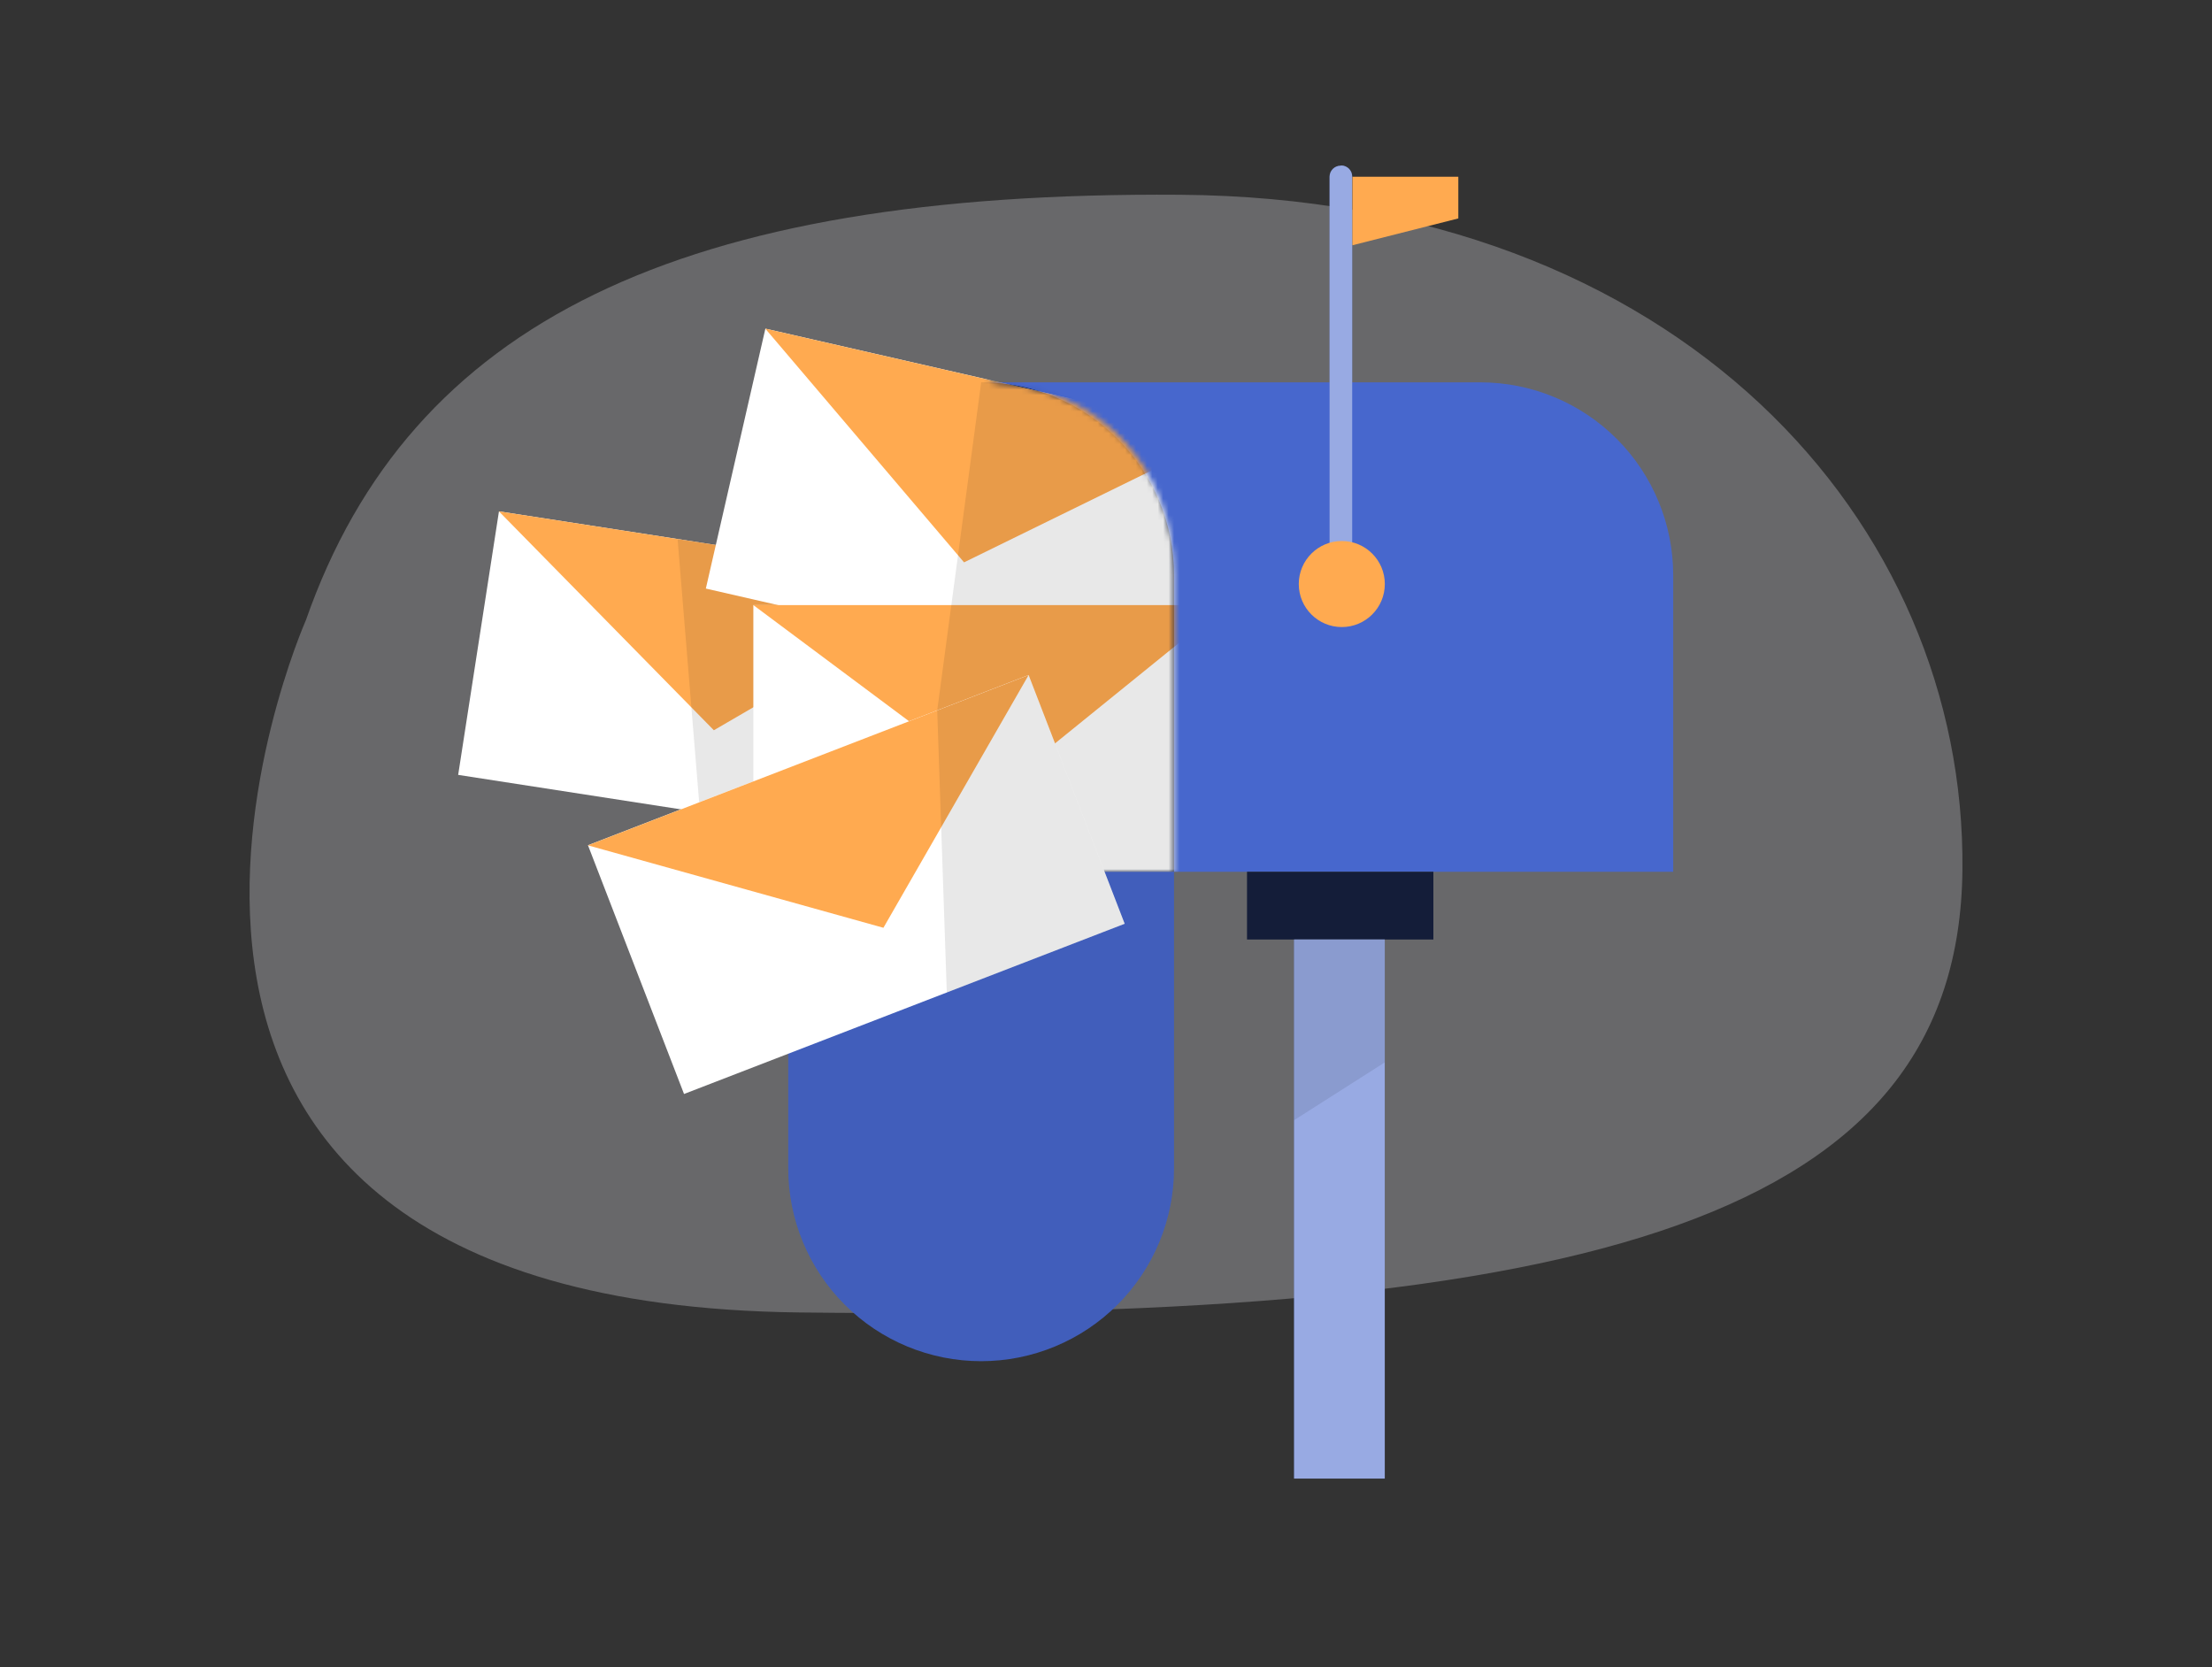 <svg width="406" height="306" viewBox="0 0 406 306" fill="none" xmlns="http://www.w3.org/2000/svg">
<rect x="0" y="0" width="406" height="306" fill="#333333" stroke="none"/>
<path opacity="0.3" d="M56.14 113.841C56.14 113.841 0.67 239.133 146.718 240.889C292.767 242.645 359.533 223.4 360.193 159.689C360.853 95.977 308.256 36.407 216.571 35.747C124.886 35.087 75.303 59.062 56.14 113.841Z" fill="#E3E5EA"/>
<path d="M271.705 70.176H180.081L181.34 160.003H307.109V105.579C307.109 96.19 303.379 87.185 296.739 80.545C290.1 73.906 281.095 70.176 271.705 70.176Z" fill="#4767CD"/>
<path d="M180.081 70.176C189.471 70.176 198.476 73.906 205.115 80.545C211.755 87.185 215.485 96.19 215.485 105.579V160.003H144.678V105.579C144.678 96.19 148.408 87.185 155.048 80.545C161.687 73.906 170.692 70.176 180.081 70.176Z" fill="#141D39"/>
<path d="M180.081 249.831C170.692 249.831 161.687 246.101 155.047 239.462C148.408 232.822 144.678 223.817 144.678 214.428V160.004H215.484V214.428C215.484 223.817 211.754 232.822 205.115 239.462C198.476 246.101 189.471 249.831 180.081 249.831Z" fill="#4767CD"/>
<path opacity="0.09" d="M180.081 249.831C170.692 249.831 161.687 246.101 155.047 239.462C148.408 232.822 144.678 223.817 144.678 214.428V160.004H215.484V214.428C215.484 223.817 211.754 232.822 205.115 239.462C198.476 246.101 189.471 249.831 180.081 249.831Z" fill="black"/>
<path d="M246.158 30.368C246.696 30.368 247.212 30.582 247.593 30.962C247.974 31.343 248.188 31.859 248.188 32.398V107.152H244.036V32.438C244.036 31.9 244.25 31.384 244.631 31.003C245.012 30.622 245.528 30.408 246.066 30.408L246.158 30.368Z" fill="#4767CD"/>
<path opacity="0.44" d="M246.158 30.368C246.696 30.368 247.212 30.582 247.593 30.962C247.974 31.343 248.188 31.859 248.188 32.398V107.152H244.036V32.438C244.036 31.9 244.25 31.384 244.631 31.003C245.012 30.622 245.528 30.408 246.066 30.408L246.158 30.368Z" fill="white"/>
<path d="M246.28 115.09C250.641 115.09 254.176 111.554 254.176 107.193C254.176 102.832 250.641 99.296 246.28 99.296C241.918 99.296 238.383 102.832 238.383 107.193C238.383 111.554 241.918 115.09 246.28 115.09Z" fill="#FFAA50"/>
<path d="M248.229 32.438H267.666V40.091L248.229 45.014V32.438Z" fill="#FFAA50"/>
<path d="M263.088 160.003H228.883V172.437H263.088V160.003Z" fill="#141D39"/>
<path d="M254.166 172.437H237.52V271.379H254.166V172.437Z" fill="#4767CD"/>
<path opacity="0.44" d="M254.166 172.437H237.52V271.379H254.166V172.437Z" fill="white"/>
<path opacity="0.09" d="M237.52 172.437V205.597L254.166 194.991V172.437H237.52Z" fill="black"/>
<mask id="mask0_6_625" style="mask-type:luminance" maskUnits="userSpaceOnUse" x="73" y="54" width="143" height="107">
<path d="M182.517 70.257L180.954 68.755L171.535 54.758H88.457L73.577 160.003H215.485V105.579C215.485 86.01 201.985 71.343 182.517 70.257Z" fill="white"/>
</mask>
<g mask="url(#mask0_6_625)">
<path d="M177.262 107.118L91.581 93.854L84.094 142.221L169.774 155.485L177.262 107.118Z" fill="white"/>
<path d="M91.573 93.856L131.026 134.03L177.26 107.122L91.573 93.856Z" fill="#FFAA50"/>
<path opacity="0.09" d="M124.368 98.931L128.479 149.092L146.83 152.29L141.653 101.316L124.368 98.931Z" fill="black"/>
<path d="M224.993 79.673L140.48 60.317L129.554 108.025L214.067 127.381L224.993 79.673Z" fill="white"/>
<path d="M140.466 60.32L176.945 103.214L224.975 79.686L140.466 60.32Z" fill="#FFAA50"/>
<path d="M224.975 111.06H138.273V160.003H224.975V111.06Z" fill="white"/>
<path d="M138.273 111.06L183.41 144.728L224.975 111.06H138.273Z" fill="#FFAA50"/>
<path opacity="0.09" d="M180.091 70.176L168.053 160.003H225.269C225.269 160.003 261.982 67.192 180.091 70.176Z" fill="black"/>
</g>
<path d="M188.793 123.893L107.916 155.133L125.551 200.789L206.429 169.548L188.793 123.893Z" fill="white"/>
<path d="M107.905 155.152L162.146 170.285L188.79 123.91L107.905 155.152Z" fill="#FFAA50"/>
<path opacity="0.09" d="M172.022 130.386L173.778 182.171L206.421 169.565L188.79 123.91L172.022 130.386Z" fill="black"/>
</svg>
